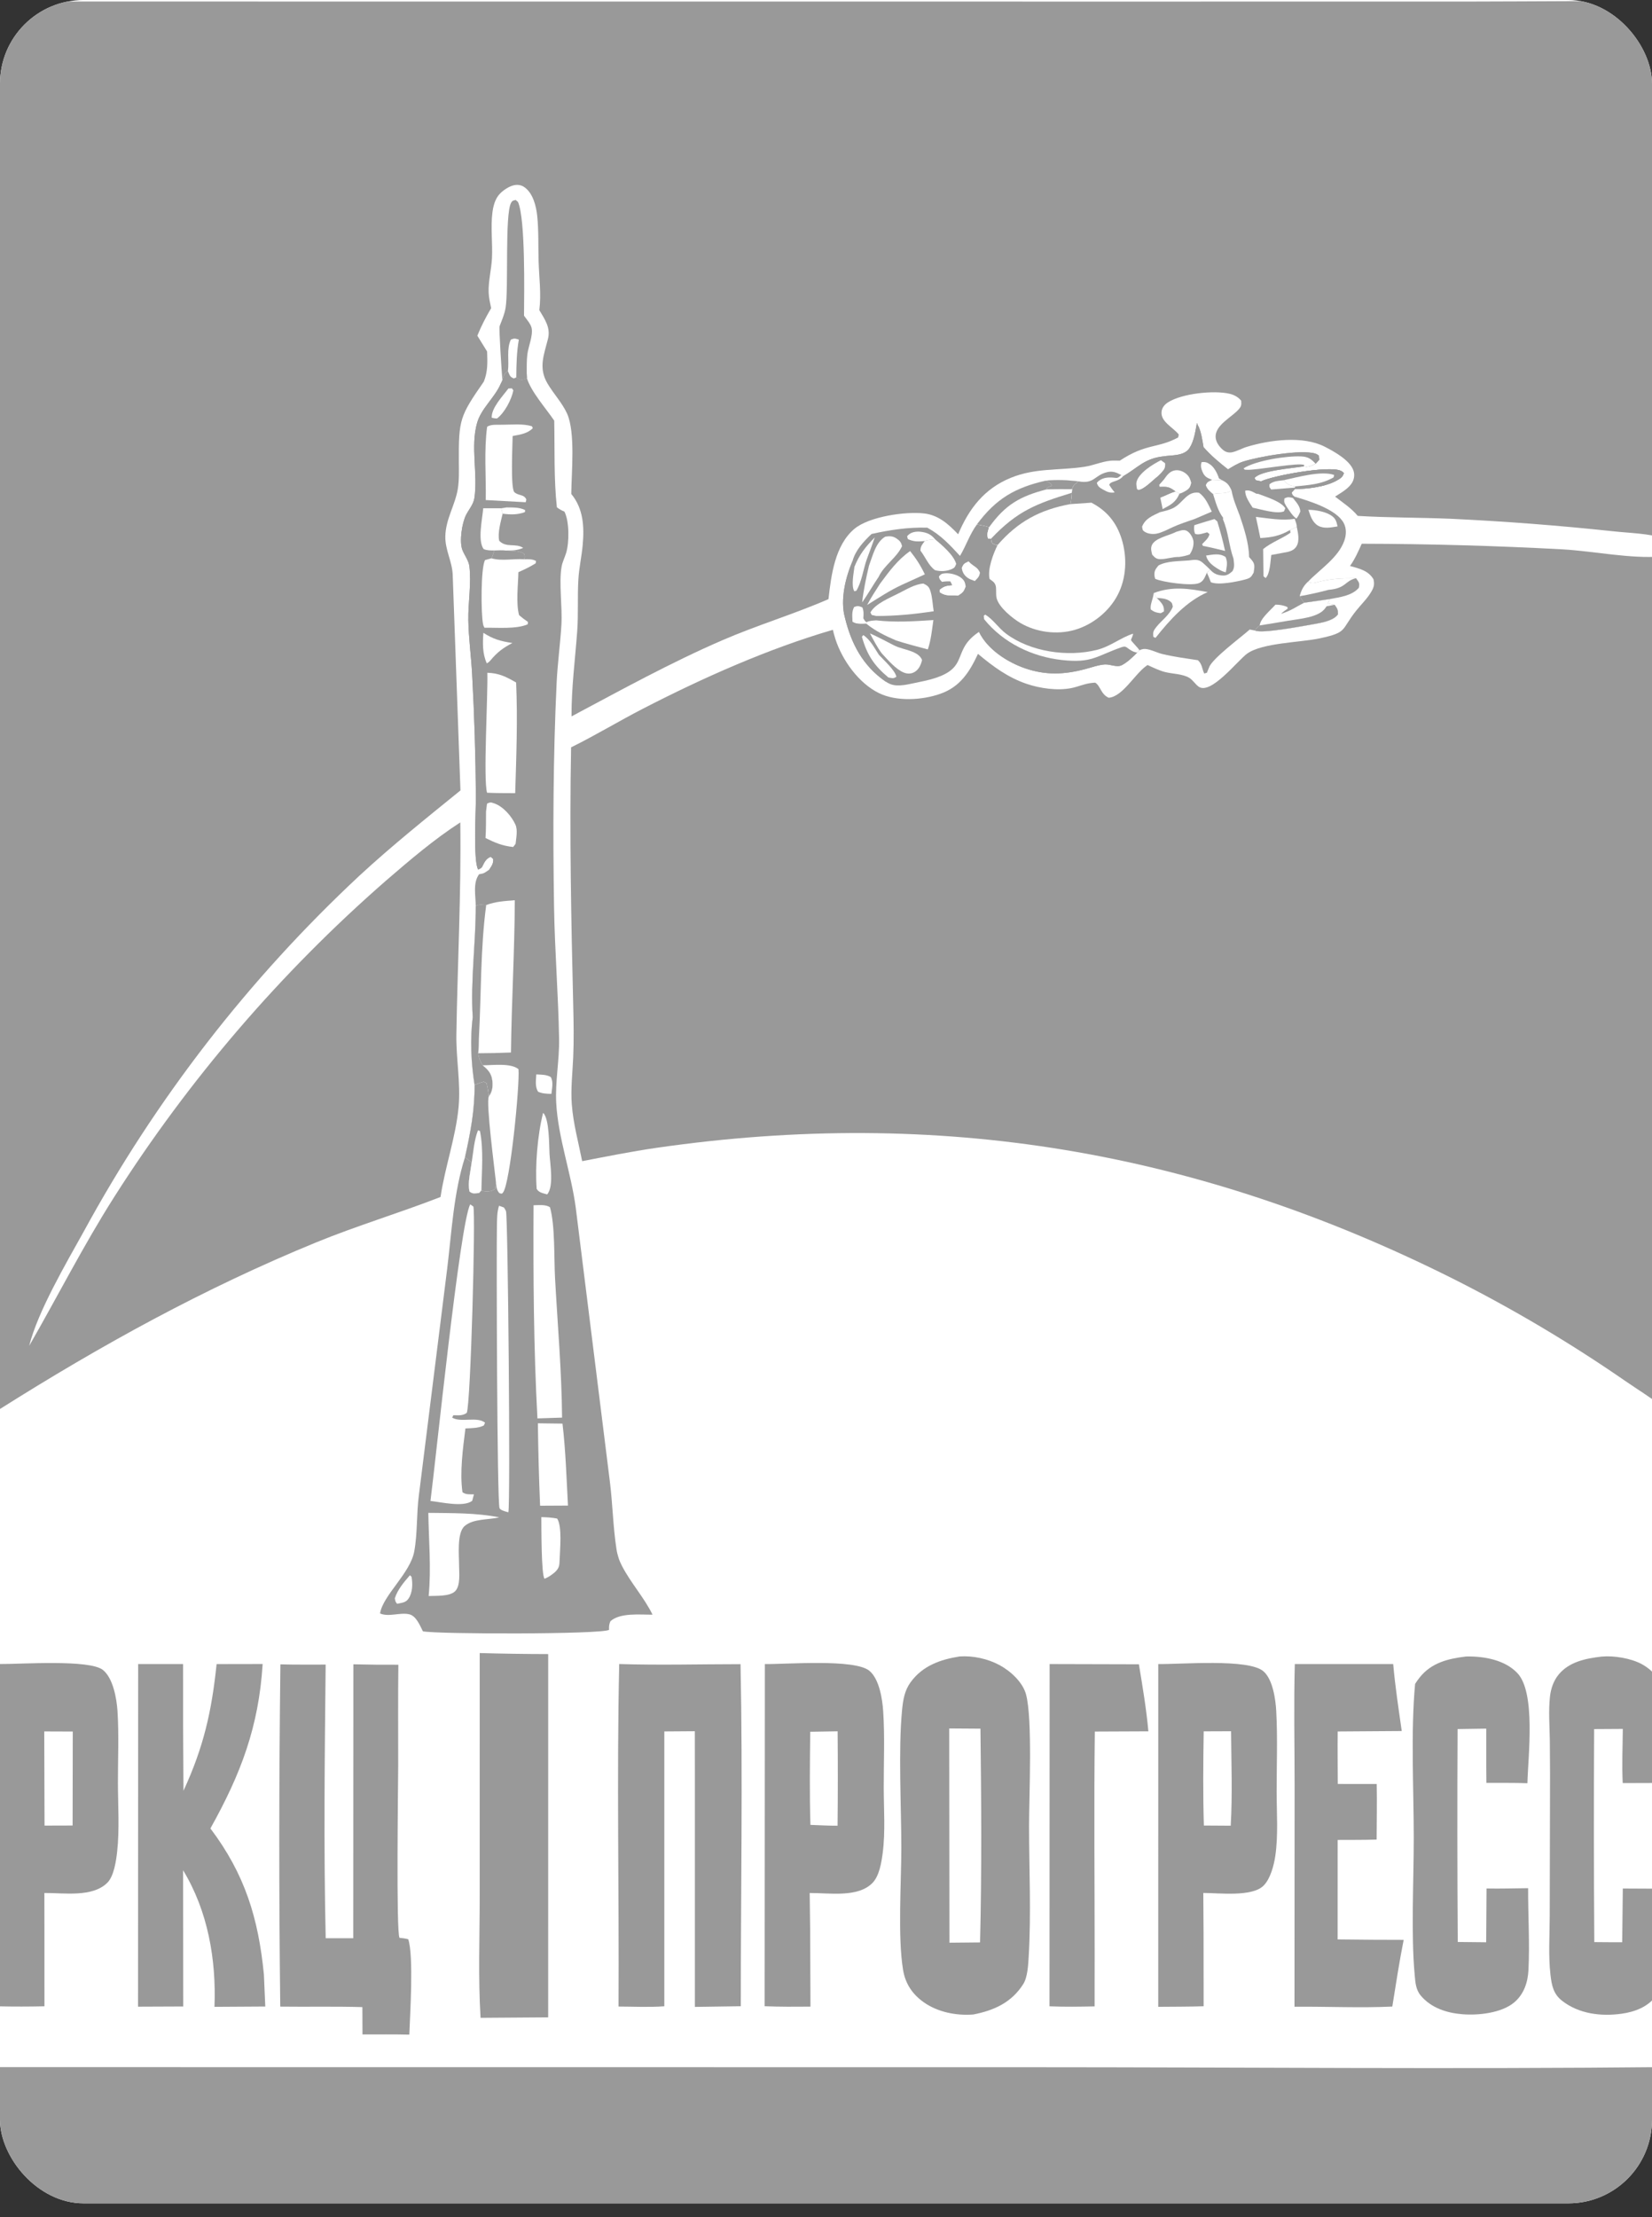 <svg width="79" height="106" viewBox="0 0 79 106" fill="none" xmlns="http://www.w3.org/2000/svg">
<rect x="0" y="0" width="79" height="106" fill="#333333" stroke="none"/>
<g clip-path="url(#clip0_28012_7559)">
<path d="M-2.576 -2.381L52.181 -2.384L71.346 -2.386C74.928 -2.386 78.514 -2.426 82.095 -2.368C82.191 -2.183 82.209 -2.026 82.212 -1.819C82.255 1.774 82.211 5.372 82.209 8.966L82.191 31.674L82.206 56.244C82.206 60.29 82.256 64.342 82.199 68.388C82.145 69.997 82.183 71.615 82.18 73.225L82.195 82.773C82.201 83.816 82.366 87.496 82.142 88.286C82.358 88.942 82.217 93.448 82.217 94.467C82.217 98.687 82.29 102.921 82.21 107.139C82.207 107.3 82.207 107.489 82.127 107.633C82.115 107.656 82.099 107.678 82.085 107.701L27.608 107.707L7.606 107.708C4.214 107.708 0.813 107.761 -2.579 107.705L-2.577 94.659C-2.576 92.537 -2.442 90.312 -2.602 88.198C-2.509 87.515 -2.561 86.757 -2.559 86.065L-2.555 81.987C-2.552 77.894 -2.482 73.788 -2.584 69.697C-2.496 63.025 -2.575 56.338 -2.576 49.664L-2.576 -2.381Z" fill="white"/>
<path d="M-0.084 0.072L53.453 0.075L70.228 0.074C73.358 0.073 76.499 0.02 79.628 0.094C79.662 0.153 79.676 0.168 79.697 0.228C79.873 0.714 79.748 4.186 79.748 4.912L79.749 17.64C79.748 20.222 79.863 22.86 79.736 25.434C79.729 25.567 79.704 25.64 79.645 25.757C78.916 25.5 77.903 25.484 77.126 25.397C74.544 25.121 71.956 24.922 69.362 24.8C67.884 24.739 66.404 24.752 64.928 24.663C64.635 24.304 64.21 24.025 63.845 23.741C64.127 23.557 64.503 23.356 64.67 23.054C64.768 22.875 64.787 22.669 64.716 22.476C64.539 21.995 63.789 21.579 63.354 21.357C62.304 20.82 60.727 21.03 59.631 21.36C59.397 21.431 59.161 21.57 58.926 21.62C58.75 21.658 58.591 21.607 58.459 21.487C58.287 21.332 58.132 21.111 58.131 20.871C58.128 20.319 58.89 19.947 59.216 19.591C59.359 19.436 59.372 19.362 59.354 19.157C59.213 18.98 59.011 18.873 58.792 18.823C58.045 18.65 56.526 18.809 55.859 19.232C55.701 19.332 55.573 19.478 55.548 19.67C55.484 20.161 56.108 20.434 56.37 20.773L56.341 20.913C55.35 21.448 54.815 21.186 53.551 22.022C53.474 22.019 53.397 22.02 53.32 22.018C52.794 22.005 52.364 22.24 51.856 22.316C50.645 22.499 49.522 22.36 48.339 22.842C47.076 23.357 46.339 24.308 45.82 25.542C45.357 25.061 44.886 24.627 44.196 24.546C43.313 24.442 41.569 24.691 40.864 25.278C39.928 26.056 39.746 27.504 39.619 28.642C37.963 29.363 36.218 29.883 34.556 30.602C32.069 31.678 29.719 32.976 27.331 34.248C27.325 32.872 27.501 31.552 27.602 30.185C27.663 29.358 27.609 28.527 27.658 27.7C27.69 27.152 27.814 26.612 27.864 26.064C27.944 25.178 27.9 24.32 27.319 23.614C27.328 22.595 27.523 20.665 27.116 19.768C26.883 19.255 26.461 18.813 26.176 18.324C25.741 17.58 26.014 16.961 26.204 16.202C26.34 15.661 26.052 15.27 25.791 14.826C25.888 14.047 25.781 13.283 25.757 12.503C25.735 11.784 25.764 11.049 25.691 10.333C25.642 9.857 25.494 9.25 25.089 8.956C24.929 8.839 24.739 8.814 24.55 8.862C24.273 8.933 23.918 9.188 23.772 9.435C23.646 9.646 23.581 9.897 23.55 10.139C23.456 10.861 23.563 11.62 23.526 12.347C23.499 12.887 23.346 13.458 23.368 13.994C23.378 14.239 23.438 14.493 23.487 14.733C23.234 15.163 23.014 15.584 22.827 16.048L23.294 16.804C23.312 17.318 23.332 17.758 23.137 18.243C21.985 19.902 21.932 20.059 21.942 22.075C21.945 22.498 21.961 22.947 21.894 23.365C21.768 24.15 21.314 24.806 21.296 25.637C21.282 26.295 21.628 26.846 21.649 27.486L22.019 37.788C20.381 39.116 18.744 40.427 17.193 41.859C16.534 42.474 15.887 43.101 15.253 43.742C14.618 44.383 13.998 45.036 13.39 45.702C12.782 46.368 12.187 47.046 11.607 47.736C11.026 48.426 10.459 49.128 9.907 49.841C9.354 50.555 8.816 51.279 8.293 52.014C7.769 52.749 7.261 53.495 6.767 54.251C6.274 55.006 5.795 55.772 5.333 56.547C4.87 57.322 4.423 58.107 3.991 58.9C3.156 60.403 1.802 62.71 1.396 64.34C2.761 61.968 3.99 59.536 5.462 57.222C6.357 55.815 7.302 54.442 8.295 53.104C9.288 51.765 10.328 50.464 11.413 49.2C12.499 47.936 13.629 46.713 14.801 45.531C15.974 44.348 17.187 43.21 18.441 42.115C19.578 41.134 20.75 40.131 22.012 39.316C22.058 42.7 21.879 46.067 21.824 49.449C21.805 50.604 22.037 51.78 21.93 52.928C21.794 54.371 21.28 55.786 21.067 57.223C19.103 57.988 17.082 58.591 15.126 59.391C9.771 61.584 4.829 64.308 -0.059 67.395L-0.086 25.681C-0.088 17.151 -0.207 8.601 -0.084 0.072Z" fill="#999999"/>
<path d="M79.544 26.019L79.66 26.037C79.792 27.507 79.752 28.985 79.749 30.46L79.758 35.78L79.757 54.099L79.763 63.174C79.765 64.333 79.928 66.366 79.685 67.408C79.637 67.359 79.592 67.313 79.538 67.272C78.963 66.827 78.321 66.431 77.72 66.018C75.079 64.193 72.326 62.56 69.46 61.119C57.245 55.009 44.909 52.922 31.386 54.875C30.198 55.047 29.019 55.285 27.84 55.511C27.66 54.605 27.413 53.72 27.344 52.796C27.288 52.055 27.379 51.286 27.411 50.544C27.445 49.737 27.433 48.931 27.413 48.123C27.314 43.981 27.231 39.873 27.31 35.728C28.473 35.155 29.594 34.473 30.75 33.878C33.626 32.398 36.724 31.016 39.827 30.109C39.864 30.261 39.906 30.412 39.953 30.561C40.282 31.569 41.063 32.658 42.026 33.132C42.873 33.55 44.098 33.474 44.968 33.168C45.913 32.835 46.359 32.133 46.768 31.259C47.481 31.858 48.199 32.387 49.09 32.691C49.733 32.91 50.555 33.028 51.228 32.896C51.542 32.835 51.853 32.691 52.169 32.654C52.187 32.652 52.363 32.63 52.377 32.638C52.629 32.791 52.643 33.193 53.019 33.356C53.67 33.31 54.247 32.259 54.787 31.857L54.876 31.792C55.144 31.913 55.427 32.054 55.711 32.127C56.069 32.218 56.54 32.213 56.861 32.399C57.036 32.5 57.15 32.698 57.311 32.82C57.886 33.255 59.18 31.582 59.636 31.25C60.355 30.726 62.189 30.717 63.122 30.515C64.456 30.227 64.111 30.13 64.846 29.203C65.083 28.904 65.367 28.637 65.565 28.308C65.7 28.084 65.74 27.945 65.68 27.69C65.424 27.268 65.001 27.184 64.559 27.057C64.795 26.723 64.953 26.366 65.12 25.994C68.32 26.001 71.517 26.09 74.713 26.262C76.218 26.347 77.962 26.721 79.44 26.604C79.575 26.466 79.458 26.232 79.544 26.019Z" fill="#999999"/>
<path d="M-0.034 98.822L49.27 98.826C59.415 98.827 69.571 98.925 79.715 98.819C79.762 98.906 79.804 98.982 79.822 99.081C79.948 99.748 79.898 104.218 79.824 105.035C79.812 105.164 79.77 105.241 79.703 105.349C79.18 105.518 75.707 105.396 74.965 105.396L61.668 105.388L20.408 105.384L-0.036 105.376C-0.076 103.195 -0.058 101.003 -0.034 98.822Z" fill="#999999"/>
<path d="M24.29 17.741C24.38 17.931 24.374 18.013 24.575 18.09L24.689 18.038C24.852 18.147 24.91 18.176 25.106 18.118C25.137 18.109 25.168 18.095 25.198 18.084C25.41 18.747 26.105 19.518 26.504 20.11C26.532 21.47 26.482 22.901 26.63 24.251C26.749 24.346 26.855 24.399 26.992 24.461C27.228 24.917 27.226 25.929 27.075 26.429C27.008 26.648 26.894 26.87 26.855 27.095C26.721 27.872 26.898 29.015 26.847 29.871C26.792 30.793 26.663 31.71 26.619 32.633C26.451 36.18 26.438 39.788 26.495 43.34C26.529 45.448 26.699 47.554 26.736 49.661C26.754 50.682 26.544 51.717 26.599 52.728C26.689 54.398 27.313 56.071 27.534 57.743L29.162 70.811C29.298 71.886 29.314 72.986 29.48 74.054C29.501 74.197 29.535 74.338 29.58 74.476C29.625 74.614 29.682 74.746 29.75 74.874C30.173 75.686 30.801 76.369 31.205 77.191C30.608 77.196 29.657 77.087 29.19 77.505C29.124 77.662 29.12 77.751 29.126 77.917C28.768 78.137 20.901 78.129 20.223 77.987C20.085 77.715 19.906 77.257 19.578 77.175C19.143 77.067 18.585 77.319 18.174 77.132C18.311 76.265 19.62 75.214 19.811 74.163C19.97 73.285 19.913 72.364 20.032 71.477L21.388 60.624C21.603 58.859 21.693 57.025 22.236 55.321C22.499 54.142 22.703 53.076 22.694 51.864C22.529 50.836 22.476 49.662 22.606 48.628C22.496 46.881 22.754 45.072 22.75 43.315C22.749 42.829 22.604 42.207 22.911 41.794C23.011 41.777 23.099 41.768 23.188 41.714C23.258 41.672 23.326 41.622 23.394 41.577C23.517 41.377 23.592 41.309 23.587 41.069L23.468 40.96C23.244 41.043 23.163 41.222 23.062 41.429C23.023 41.509 22.944 41.529 22.869 41.573C22.623 41.212 22.759 38.686 22.757 38.118C22.744 36.155 22.685 34.193 22.577 32.232C22.53 31.374 22.412 30.517 22.395 29.657C22.38 28.824 22.549 27.885 22.445 27.068C22.409 26.791 22.213 26.549 22.113 26.293C21.956 25.892 22.091 25.003 22.287 24.619C22.417 24.362 22.64 24.109 22.684 23.818C22.86 22.663 22.488 21.344 22.817 20.21C23.015 19.524 23.64 19.029 23.933 18.373C23.945 18.347 23.956 18.319 23.968 18.293L24.024 18.165C24.094 17.93 24.084 17.89 24.29 17.741Z" fill="#999999"/>
<path d="M23.968 18.293C24.081 18.384 24.21 18.471 24.313 18.573L24.48 18.567L24.55 18.663C24.459 19.108 24.135 19.729 23.768 20.006C23.863 20.104 23.95 20.193 24.027 20.305C24.476 20.304 25.012 20.245 25.441 20.379L25.477 20.472C25.221 20.732 24.861 20.781 24.515 20.844C24.512 21.227 24.406 23.357 24.599 23.531C24.8 23.712 25.055 23.617 25.171 23.88L25.141 24.01L25.073 24.191C24.801 24.296 24.512 24.265 24.224 24.259L23.975 24.299L23.109 24.298C23.067 24.815 22.83 25.838 23.127 26.249C23.299 26.322 23.458 26.314 23.641 26.315C23.598 26.434 23.561 26.582 23.499 26.691L23.194 26.777C22.988 27.166 22.999 29.335 23.1 29.832C23.118 29.922 23.131 29.938 23.167 30.009L23.116 30.253C23.078 30.746 23.07 31.255 23.279 31.713C23.226 31.921 23.247 31.965 23.305 32.164C23.338 33.203 23.104 37.276 23.293 37.899C23.346 38.19 23.231 38.495 23.242 38.799C23.237 39.218 23.248 39.645 23.217 40.063C23.677 40.29 24.026 40.438 24.54 40.493L24.64 40.571C24.586 40.791 24.399 41.28 24.2 41.389C24.032 41.48 23.813 41.473 23.631 41.55C23.53 41.592 23.499 41.597 23.395 41.578C23.518 41.378 23.592 41.309 23.588 41.069L23.468 40.961C23.245 41.043 23.164 41.222 23.062 41.429C23.023 41.509 22.945 41.53 22.869 41.573C22.623 41.213 22.759 38.686 22.758 38.118C22.745 36.155 22.685 34.193 22.578 32.233C22.531 31.374 22.412 30.517 22.396 29.658C22.38 28.824 22.549 27.886 22.445 27.068C22.41 26.792 22.213 26.55 22.113 26.294C21.957 25.893 22.092 25.003 22.287 24.619C22.418 24.362 22.64 24.11 22.685 23.818C22.86 22.663 22.489 21.344 22.817 20.21C23.016 19.524 23.64 19.029 23.933 18.374C23.945 18.347 23.956 18.32 23.968 18.293Z" fill="#999999"/>
<path d="M24.027 20.305C24.475 20.304 25.012 20.245 25.44 20.378L25.477 20.472C25.22 20.732 24.861 20.78 24.515 20.844C24.511 21.227 24.405 23.357 24.599 23.53C24.8 23.712 25.055 23.616 25.17 23.88L25.14 24.01L23.229 23.906C23.249 22.766 23.142 21.529 23.295 20.404C23.477 20.271 23.8 20.314 24.027 20.305Z" fill="white"/>
<path d="M24.312 18.573L24.48 18.566L24.549 18.662C24.459 19.108 24.134 19.729 23.768 20.006C23.678 20.005 23.604 19.99 23.515 19.971C23.49 19.506 24.04 18.938 24.312 18.573Z" fill="white"/>
<path d="M23.251 43.268C23.695 43.096 24.149 43.075 24.618 43.038C24.61 45.466 24.463 47.889 24.435 50.316C23.913 50.339 23.39 50.351 22.868 50.352C22.901 50.586 22.954 50.731 23.083 50.929C23.356 51.148 23.513 51.332 23.548 51.692C23.574 51.95 23.539 52.211 23.377 52.416C23.351 52.2 23.315 51.993 23.265 51.782L23.128 51.716C22.978 51.758 22.839 51.806 22.694 51.864C22.529 50.836 22.476 49.662 22.606 48.628C22.495 46.881 22.754 45.072 22.75 43.315C22.89 43.215 23.088 43.259 23.251 43.268Z" fill="white"/>
<path d="M22.75 43.315C22.89 43.216 23.088 43.259 23.251 43.268C22.969 45.362 23.017 47.536 22.9 49.647C22.895 49.882 22.9 50.12 22.868 50.352C22.901 50.586 22.954 50.732 23.083 50.929C23.356 51.148 23.513 51.332 23.548 51.693C23.574 51.95 23.539 52.212 23.377 52.416C23.351 52.201 23.315 51.994 23.265 51.782L23.128 51.716C22.978 51.758 22.839 51.807 22.694 51.864C22.529 50.836 22.476 49.662 22.606 48.628C22.495 46.881 22.754 45.073 22.75 43.315Z" fill="#999999"/>
<path d="M23.084 50.929C23.549 50.926 24.435 50.809 24.795 51.114C24.86 51.873 24.397 56.613 24.05 57.017C24.034 57.036 24.014 57.05 23.996 57.065C23.887 57.042 23.889 57.066 23.823 56.963C23.737 56.83 23.732 56.671 23.717 56.518L23.677 56.841C23.496 56.965 23.282 56.989 23.061 56.928C23.047 56.924 23.036 56.913 23.023 56.905L22.907 57.034C22.709 57.044 22.609 57.091 22.453 56.96C22.355 56.548 22.503 55.997 22.557 55.575L22.236 55.321C22.499 54.142 22.703 53.076 22.695 51.864C22.84 51.807 22.979 51.758 23.129 51.716L23.266 51.782C23.316 51.993 23.351 52.2 23.378 52.416C23.54 52.212 23.575 51.95 23.549 51.692C23.514 51.332 23.357 51.148 23.084 50.929Z" fill="white"/>
<path d="M22.695 51.864C22.84 51.806 22.979 51.758 23.129 51.716L23.266 51.782C23.316 51.993 23.351 52.2 23.378 52.416C23.225 52.669 23.664 55.99 23.717 56.517L23.677 56.841C23.496 56.965 23.282 56.989 23.061 56.928C23.047 56.924 23.036 56.913 23.023 56.905L22.907 57.034C22.709 57.044 22.609 57.091 22.453 56.96C22.355 56.548 22.503 55.997 22.557 55.575L22.236 55.321C22.499 54.142 22.703 53.076 22.695 51.864Z" fill="#999999"/>
<path d="M22.556 55.575C22.634 55.074 22.673 54.512 22.856 54.038L22.951 54.067C23.133 54.96 23.035 55.997 23.022 56.905L22.906 57.034C22.708 57.044 22.608 57.092 22.452 56.96C22.354 56.548 22.502 55.997 22.556 55.575Z" fill="white"/>
<path d="M23.305 32.163C23.86 32.177 24.21 32.357 24.681 32.628C24.759 34.385 24.691 36.161 24.637 37.918C24.189 37.915 23.739 37.918 23.292 37.898C23.103 37.275 23.338 33.202 23.305 32.163Z" fill="white"/>
<path d="M23.641 26.314C23.81 26.31 24.012 26.286 24.175 26.319C24.457 26.339 24.836 26.313 25.072 26.479C25.092 26.604 25.122 26.624 25.053 26.736C25.264 26.735 25.445 26.717 25.634 26.819L25.615 26.93C25.348 27.098 25.077 27.226 24.79 27.354C24.779 27.971 24.667 28.818 24.822 29.408C24.959 29.526 25.099 29.631 25.248 29.733L25.233 29.848C24.681 30.085 23.775 29.999 23.167 30.009C23.131 29.937 23.118 29.921 23.099 29.831C22.999 29.335 22.988 27.165 23.193 26.776L23.499 26.69C23.561 26.582 23.597 26.433 23.641 26.314Z" fill="white"/>
<path d="M23.641 26.314C23.81 26.31 24.012 26.286 24.176 26.319C24.457 26.339 24.836 26.313 25.073 26.479C25.092 26.604 25.122 26.624 25.054 26.736C24.545 26.702 23.992 26.832 23.499 26.69C23.561 26.582 23.598 26.433 23.641 26.314Z" fill="#999999"/>
<path d="M23.242 38.799L23.29 38.42C23.445 38.343 23.47 38.35 23.637 38.408C24.064 38.556 24.465 39.017 24.648 39.422C24.766 39.683 24.684 40.064 24.655 40.343L24.54 40.492C24.025 40.438 23.676 40.29 23.217 40.062C23.248 39.645 23.237 39.218 23.242 38.799Z" fill="white"/>
<path d="M23.108 24.298L23.975 24.298L24.038 24.556C23.951 24.925 23.784 25.489 23.874 25.854C24.215 26.206 24.664 25.95 25.018 26.193C24.735 26.32 24.479 26.316 24.175 26.319C24.012 26.286 23.81 26.31 23.641 26.314C23.458 26.314 23.299 26.322 23.127 26.249C22.83 25.838 23.067 24.814 23.108 24.298Z" fill="white"/>
<path d="M23.116 30.253C23.58 30.556 23.962 30.659 24.504 30.74C24.044 30.98 23.78 31.181 23.445 31.581C23.396 31.639 23.345 31.675 23.28 31.714C23.07 31.255 23.078 30.746 23.116 30.253Z" fill="white"/>
<path d="M24.224 24.259C24.528 24.263 24.83 24.246 25.11 24.382L25.104 24.48C24.752 24.615 24.406 24.606 24.038 24.557L23.975 24.299L24.224 24.259Z" fill="white"/>
<path d="M22.488 57.576L22.636 57.679C22.751 58.042 22.509 67.141 22.32 67.546C22.099 67.693 21.934 67.656 21.679 67.657L21.622 67.772C22.052 68.025 22.802 67.703 23.197 68.013L23.136 68.148C22.86 68.281 22.558 68.272 22.257 68.288C22.139 69.231 21.978 70.396 22.116 71.338C22.285 71.463 22.459 71.433 22.664 71.44L22.58 71.75C22.165 72.066 21.111 71.813 20.585 71.755C20.827 69.931 21.996 58.441 22.488 57.576Z" fill="white"/>
<path d="M25.515 57.618C25.769 57.619 26.078 57.57 26.299 57.712C26.549 58.575 26.49 60.16 26.543 61.113C26.665 63.325 26.86 65.558 26.879 67.771L25.701 67.809C25.518 64.433 25.498 61 25.515 57.618Z" fill="white"/>
<path d="M23.864 57.642L24.099 57.726C24.131 57.786 24.176 57.841 24.198 57.906C24.291 58.183 24.416 71.9 24.31 72.297C24.285 72.29 24.26 72.284 24.235 72.277C24.139 72.249 23.926 72.194 23.888 72.099C23.768 71.8 23.738 59.852 23.763 58.595C23.77 58.271 23.765 57.953 23.864 57.642Z" fill="white"/>
<path d="M20.483 72.324C21.601 72.339 22.775 72.318 23.875 72.539C23.365 72.663 22.627 72.596 22.218 72.955C21.839 73.287 21.956 74.363 21.953 74.834C21.954 75.183 22.029 75.787 21.774 76.06C21.521 76.331 20.853 76.283 20.498 76.3C20.628 74.982 20.502 73.645 20.483 72.324Z" fill="white"/>
<path d="M25.722 68.043L26.899 68.058C27.052 69.348 27.09 70.678 27.161 71.976L25.828 71.983C25.773 70.67 25.738 69.357 25.722 68.043Z" fill="white"/>
<path d="M25.887 72.528C26.146 72.533 26.389 72.548 26.644 72.597C26.891 72.982 26.776 74.087 26.762 74.555C26.753 74.841 26.747 74.96 26.533 75.163C26.37 75.297 26.238 75.395 26.041 75.474C25.881 75.305 25.891 72.975 25.887 72.528Z" fill="white"/>
<path d="M25.972 53.201C26.276 53.481 26.255 54.745 26.279 55.168C26.307 55.658 26.495 56.727 26.165 57.1C25.964 57.039 25.776 57.021 25.664 56.837C25.582 55.739 25.703 54.262 25.972 53.201Z" fill="white"/>
<path d="M19.603 75.306L19.68 75.381C19.741 75.717 19.733 76.121 19.541 76.416C19.407 76.623 19.212 76.621 18.991 76.672C18.899 76.57 18.908 76.54 18.88 76.41C19.018 75.981 19.315 75.642 19.603 75.306Z" fill="white"/>
<path d="M25.645 51.363C25.886 51.377 26.12 51.366 26.336 51.488C26.474 51.718 26.394 52.037 26.369 52.295C26.14 52.286 25.946 52.285 25.734 52.193C25.575 51.953 25.633 51.641 25.645 51.363Z" fill="white"/>
<path d="M55.632 21.817C56.039 21.75 56.63 21.809 56.882 21.421C57.104 21.078 57.162 20.619 57.237 20.224L57.293 20.302L57.223 20.233C57.241 20.262 57.26 20.29 57.277 20.32C57.44 20.595 57.499 21.059 57.555 21.378C57.914 21.785 58.3 22.106 58.724 22.439C58.955 22.3 59.197 22.147 59.455 22.064C60.176 21.834 62.206 21.474 62.894 21.683C62.963 21.703 63.012 21.739 63.07 21.78L63.09 21.978L62.915 22.171C62.7 22.261 62.573 22.358 62.34 22.297C61.823 22.384 60.286 22.491 59.993 22.852L60.055 22.957L60.306 23.011C60.901 22.731 63.556 22.25 64.112 22.506C64.201 22.546 64.205 22.559 64.264 22.619C64.204 22.807 64.121 22.857 63.949 22.957C63.42 23.267 62.536 23.38 61.925 23.377L61.767 23.545C61.805 23.667 61.783 23.661 61.896 23.74C62.582 23.942 63.908 24.341 64.258 25.004C64.395 25.264 64.383 25.573 64.288 25.845C63.999 26.666 63.124 27.209 62.547 27.813C62.334 28.013 62.228 28.22 62.156 28.504C62.222 28.604 62.287 28.731 62.372 28.815L63.598 28.639L63.497 28.839C63.609 28.883 63.703 28.9 63.823 28.913C63.954 29.105 63.985 29.127 63.984 29.37C63.771 29.675 63.204 29.771 62.857 29.832C62.38 29.916 60.318 30.312 60.013 30.143L59.762 30.096C59.33 30.48 57.968 31.486 57.821 31.903C57.803 31.953 57.781 32 57.761 32.048L57.715 32.162L57.586 32.199C57.474 31.955 57.489 31.749 57.286 31.563C56.72 31.477 56.147 31.401 55.59 31.268C55.333 31.207 55.029 31.045 54.776 31.024C54.666 31.015 54.587 31.047 54.486 31.086L54.38 31.198C54.176 31.408 53.911 31.661 53.65 31.797C53.411 31.923 53.096 31.748 52.834 31.765C52.524 31.786 52.176 31.914 51.873 31.993C50.879 32.252 50.006 32.286 49.024 31.95C48.173 31.658 47.22 31.045 46.817 30.208C46.797 30.221 46.776 30.235 46.756 30.249C45.374 31.213 46.57 32.089 43.988 32.599C43.62 32.671 43.127 32.816 42.757 32.754C42.603 32.728 42.48 32.668 42.351 32.583C41.264 31.833 40.708 30.78 40.404 29.52C40.169 28.681 40.435 27.602 40.768 26.823C40.906 26.306 41.302 25.882 41.678 25.528C42.553 25.332 43.447 25.199 44.344 25.226C44.989 25.579 45.415 26.041 45.908 26.576C46.202 26.083 46.373 25.537 46.717 25.072C47.625 23.846 48.541 23.313 50.013 22.979C50.547 22.924 51.045 22.954 51.577 23.012C52.34 23.149 52.325 22.72 52.949 22.57C53.206 22.508 53.397 22.589 53.62 22.711L53.701 22.773C54.431 22.349 54.723 21.921 55.632 21.817Z" fill="#999999"/>
<path d="M50.012 22.979C50.547 22.924 51.044 22.954 51.577 23.012C51.415 23.143 51.315 23.178 51.268 23.386L51.254 23.559C51.244 23.746 51.229 23.918 51.187 24.1L52.191 24.031C52.92 24.41 53.389 24.968 53.637 25.763C53.908 26.633 53.872 27.637 53.445 28.449C53.029 29.242 52.241 29.87 51.387 30.114C50.542 30.356 49.559 30.229 48.801 29.786C48.422 29.564 47.763 29.034 47.657 28.589C47.639 28.515 47.639 28.439 47.636 28.363C47.629 28.174 47.662 27.996 47.532 27.846C47.478 27.784 47.391 27.73 47.324 27.681C47.214 27.218 47.497 26.471 47.706 26.055C47.587 26.055 47.533 26.022 47.433 25.96L47.394 25.752L47.249 25.743C47.181 25.524 47.24 25.422 47.3 25.204C47.114 25.14 46.91 25.107 46.717 25.072C47.625 23.846 48.541 23.313 50.012 22.979Z" fill="white"/>
<path d="M50.012 22.979C50.547 22.924 51.044 22.954 51.577 23.012C51.415 23.143 51.315 23.178 51.268 23.386L51.254 23.559C51.244 23.746 51.229 23.918 51.187 24.1C49.733 24.369 48.682 24.932 47.706 26.055C47.587 26.055 47.533 26.022 47.433 25.96L47.394 25.752L47.249 25.743C47.181 25.524 47.24 25.422 47.3 25.204C47.114 25.14 46.91 25.107 46.717 25.072C47.625 23.846 48.541 23.313 50.012 22.979Z" fill="white"/>
<path d="M47.395 25.751C48.645 24.43 49.55 24.081 51.255 23.559C51.245 23.745 51.23 23.917 51.188 24.099C49.733 24.368 48.682 24.931 47.707 26.054C47.587 26.054 47.534 26.021 47.434 25.959L47.395 25.751Z" fill="#999999"/>
<path d="M46.717 25.071C47.625 23.845 48.541 23.312 50.012 22.979C50.14 23.054 50.243 23.081 50.306 23.221C50.283 23.228 50.261 23.235 50.238 23.242C50.131 23.28 50.17 23.265 50.064 23.34L50.05 23.395C48.77 23.727 48.078 24.127 47.3 25.204C47.114 25.14 46.91 25.107 46.717 25.071Z" fill="#999999"/>
<path d="M50.013 22.979C50.547 22.924 51.045 22.954 51.577 23.012C51.415 23.143 51.316 23.178 51.268 23.386C50.862 23.381 50.456 23.384 50.05 23.396L50.064 23.341C50.17 23.265 50.131 23.281 50.239 23.243C50.261 23.235 50.284 23.229 50.306 23.221C50.244 23.082 50.141 23.055 50.013 22.979Z" fill="#999999"/>
<path d="M55.632 21.817C56.039 21.75 56.631 21.809 56.882 21.421C57.105 21.078 57.163 20.619 57.237 20.224L57.293 20.302L57.224 20.233C57.242 20.262 57.26 20.29 57.278 20.32C57.441 20.595 57.499 21.059 57.555 21.378C57.915 21.785 58.3 22.106 58.725 22.439C58.956 22.3 59.198 22.147 59.455 22.064C60.176 21.834 62.206 21.474 62.894 21.683C62.963 21.703 63.013 21.739 63.071 21.78L63.09 21.978L62.915 22.171C62.701 22.261 62.574 22.358 62.34 22.297C61.823 22.384 60.286 22.491 59.993 22.852L60.055 22.957L60.306 23.011C60.901 22.731 63.556 22.25 64.113 22.506C64.201 22.546 64.205 22.559 64.265 22.619C64.205 22.807 64.121 22.857 63.95 22.957C63.42 23.267 62.536 23.38 61.925 23.377L61.768 23.545C61.806 23.667 61.784 23.661 61.897 23.74L61.827 23.806C61.64 23.767 61.608 23.747 61.425 23.824C61.391 24.03 61.427 24.048 61.527 24.223C61.667 24.424 61.795 24.646 61.994 24.794L61.911 24.803C61.952 24.926 62.014 25.059 62.013 25.189L61.691 25.34L61.714 25.466C61.295 25.76 60.798 25.926 60.405 26.251L60.42 27.548C60.333 27.452 60.245 27.369 60.145 27.286L59.951 27.377C59.831 27.59 59.794 27.638 59.542 27.705C59.147 27.809 58.271 27.991 57.905 27.835C57.848 27.679 57.785 27.529 57.715 27.378L57.872 27.234C57.756 27.122 57.641 27.006 57.517 26.902C57.292 26.712 57.114 26.764 56.846 26.794C56.679 26.765 56.538 26.696 56.386 26.626C56.564 26.601 56.719 26.57 56.889 26.509C57.012 26.337 57.09 26.108 57.072 25.893C57.058 25.718 56.926 25.491 56.781 25.396C56.606 25.281 56.433 25.38 56.244 25.427L56.074 25.205C55.838 25.312 55.571 25.459 55.317 25.511C55.132 25.549 54.891 25.526 54.732 25.416C54.618 25.337 54.642 25.307 54.615 25.178C54.775 24.779 55.106 24.664 55.467 24.487L55.6 24.338L55.486 23.789C55.738 23.696 55.952 23.566 56.215 23.497C55.893 23.257 55.827 23.27 55.444 23.277L55.432 23.174L55.687 22.885L55.308 22.819C55.389 22.744 55.475 22.669 55.547 22.586C55.694 22.418 55.727 22.367 55.717 22.146L55.517 22.001C55.571 22.003 55.643 21.977 55.696 21.965L55.632 21.817Z" fill="#999999"/>
<path d="M58.894 23.445C58.961 23.853 59.137 24.252 59.281 24.638C59.491 25.258 59.724 25.969 59.732 26.628C59.896 26.825 60.008 26.897 59.979 27.173C59.972 27.241 59.961 27.308 59.951 27.376C59.83 27.589 59.794 27.637 59.541 27.704C59.146 27.808 58.27 27.99 57.905 27.834C57.847 27.678 57.784 27.529 57.715 27.378L57.871 27.234C58.045 27.427 58.214 27.5 58.475 27.514C58.674 27.523 58.793 27.433 58.936 27.308C59.055 27.11 59.011 26.929 58.987 26.707C58.766 26.094 58.749 25.449 58.484 24.831L58.49 24.753C58.24 24.419 58.136 24.012 58.01 23.619C58.311 23.54 58.633 23.632 58.894 23.445Z" fill="white"/>
<path d="M60.305 23.011C60.9 22.731 63.555 22.25 64.112 22.505C64.2 22.546 64.204 22.558 64.264 22.618C64.204 22.806 64.12 22.856 63.949 22.956C63.419 23.266 62.535 23.38 61.924 23.376L61.767 23.545C61.804 23.666 61.783 23.66 61.896 23.739L61.826 23.806C61.639 23.767 61.607 23.747 61.424 23.823C61.39 24.03 61.426 24.047 61.526 24.223L61.461 24.297C61.263 23.965 60.518 23.746 60.174 23.611L60.081 23.602C59.995 23.473 59.935 23.328 59.869 23.187L59.914 23.098C60.033 23.098 60.153 23.111 60.258 23.048C60.275 23.038 60.289 23.023 60.305 23.011Z" fill="#999999"/>
<path d="M61.395 22.956C62.025 22.82 63.18 22.488 63.799 22.706L63.773 22.822C63.181 23.16 62.586 23.186 61.927 23.256C61.65 23.197 61.573 23.172 61.395 22.956Z" fill="white"/>
<path d="M60.788 23.401C60.708 23.285 60.697 23.307 60.706 23.155C60.898 22.99 61.153 22.989 61.395 22.956C61.573 23.172 61.65 23.196 61.927 23.256L61.929 23.31L60.788 23.401Z" fill="white"/>
<path d="M55.467 24.487C55.693 24.432 55.941 24.379 56.145 24.265C56.583 24.018 56.771 23.471 57.338 23.556C57.648 23.777 57.784 24.124 57.949 24.458L57.135 24.808C56.781 24.933 56.415 25.047 56.074 25.205C55.838 25.312 55.571 25.459 55.317 25.511C55.132 25.548 54.891 25.526 54.732 25.416C54.618 25.337 54.642 25.306 54.615 25.178C54.775 24.779 55.106 24.664 55.467 24.487Z" fill="white"/>
<path d="M60.057 24.712C60.656 24.776 61.313 24.905 61.911 24.802C61.952 24.925 62.014 25.058 62.013 25.188L61.691 25.339C61.201 25.619 60.828 25.69 60.27 25.722C60.202 25.384 60.131 25.048 60.057 24.712Z" fill="white"/>
<path d="M62.339 22.297L62.377 22.238C62.186 22.081 60.081 22.488 59.629 22.458C59.496 22.449 59.544 22.475 59.47 22.39C60.053 22.015 61.54 21.785 62.23 21.82C62.554 21.836 62.696 21.937 62.914 22.171C62.7 22.261 62.573 22.358 62.339 22.297Z" fill="white"/>
<path d="M55.687 22.885C55.819 22.697 55.956 22.52 56.198 22.485C56.389 22.457 56.594 22.537 56.737 22.664C56.877 22.788 56.919 22.908 56.966 23.084C56.918 23.277 56.885 23.352 56.712 23.459C56.63 23.51 56.496 23.579 56.403 23.6L56.215 23.497C55.893 23.257 55.827 23.27 55.445 23.277L55.432 23.173L55.687 22.885Z" fill="white"/>
<path d="M59.904 24.27C59.761 24.049 59.526 23.717 59.55 23.456C59.756 23.411 59.903 23.513 60.082 23.603L60.175 23.611C60.518 23.747 61.263 23.966 61.462 24.297L61.402 24.446C61.053 24.591 60.273 24.342 59.904 24.27Z" fill="white"/>
<path d="M58.448 22.962C58.694 23.081 58.775 23.19 58.893 23.446C58.633 23.633 58.311 23.541 58.01 23.62C57.855 23.486 57.73 23.393 57.663 23.194C57.737 23.019 57.8 23.022 57.966 22.942L58.448 22.962Z" fill="white"/>
<path d="M57.967 22.942C57.742 22.845 57.618 22.81 57.511 22.57C57.436 22.403 57.405 22.266 57.459 22.095C57.634 22.073 57.727 22.101 57.876 22.208C58.078 22.353 58.217 22.64 58.293 22.872L58.449 22.962L57.967 22.942Z" fill="white"/>
<path d="M56.215 23.496L56.403 23.599C56.23 24.014 55.979 24.138 55.6 24.337L55.486 23.788C55.737 23.695 55.952 23.565 56.215 23.496Z" fill="white"/>
<path d="M57.117 25.105C57.435 25.005 57.754 24.908 58.075 24.814L58.211 24.926C58.355 25.395 58.483 25.858 58.584 26.338C58.232 26.253 57.88 26.163 57.524 26.097L57.487 26.012C57.623 25.866 57.805 25.729 57.838 25.53L57.731 25.448C57.554 25.491 57.31 25.594 57.148 25.519C57.1 25.399 57.086 25.232 57.117 25.105Z" fill="white"/>
<path d="M57.675 26.559C58.004 26.513 58.317 26.433 58.607 26.627C58.722 26.879 58.662 27.096 58.619 27.359C58.47 27.328 58.358 27.267 58.229 27.187C57.983 27.034 57.744 26.855 57.675 26.559Z" fill="white"/>
<path d="M47.062 29.602C47.976 30.732 49.357 31.398 50.788 31.553C52.212 31.709 52.409 31.374 53.619 30.946C53.726 30.909 53.8 30.889 53.894 30.959C54.062 31.083 54.173 31.165 54.38 31.198C54.177 31.408 53.911 31.661 53.65 31.798C53.411 31.923 53.096 31.748 52.834 31.765C52.524 31.786 52.176 31.915 51.873 31.993C50.879 32.252 50.006 32.286 49.024 31.95C48.173 31.658 47.22 31.045 46.817 30.208C46.969 30.072 47.008 29.796 47.062 29.602Z" fill="#999999"/>
<path d="M40.862 27.093C41.099 26.505 41.392 26.143 41.834 25.69C41.715 26.039 41.58 26.384 41.453 26.73L41.554 27.049C41.416 27.632 41.297 28.202 41.228 28.799C41.507 28.401 41.744 27.979 42.016 27.579L42.087 27.899C41.874 28.235 41.651 28.567 41.468 28.92C42.01 28.586 42.548 28.226 43.127 27.959L42.983 28.36C42.557 28.581 41.862 28.851 41.625 29.277L41.684 29.398L41.905 29.448L41.899 29.657C41.736 29.67 41.581 29.671 41.432 29.746L41.432 29.819C41.207 29.822 40.963 29.857 40.768 29.727C40.711 29.634 40.656 29.57 40.583 29.491L40.404 29.52C40.169 28.681 40.435 27.602 40.768 26.823L40.862 27.093Z" fill="#999999"/>
<path d="M40.861 27.093C41.098 26.505 41.391 26.143 41.833 25.69C41.714 26.039 41.58 26.384 41.453 26.73C41.28 27.213 41.213 27.816 40.949 28.244L40.854 28.267C40.696 27.999 40.825 27.404 40.861 27.093Z" fill="white"/>
<path d="M40.768 29.728C40.76 29.479 40.721 29.238 40.848 29.016C41.04 28.949 41.055 28.972 41.238 29.036C41.313 29.219 41.297 29.369 41.285 29.561C41.333 29.642 41.356 29.689 41.432 29.746L41.432 29.819C41.207 29.822 40.963 29.857 40.768 29.728Z" fill="white"/>
<path d="M62.372 28.814L63.598 28.639L63.496 28.838C63.609 28.883 63.703 28.9 63.823 28.912C63.953 29.105 63.984 29.127 63.983 29.369C63.771 29.675 63.204 29.771 62.856 29.832C62.38 29.916 60.318 30.311 60.013 30.142C60.069 30.038 60.152 29.977 60.24 29.9C60.27 29.564 60.769 29.164 60.992 28.907C61.211 28.907 61.362 28.935 61.564 29.019L61.577 29.099C61.46 29.176 61.36 29.248 61.258 29.346C61.786 29.176 61.924 29.036 62.372 28.814Z" fill="white"/>
<path d="M63.823 28.912C63.953 29.105 63.984 29.127 63.983 29.369C63.771 29.674 63.204 29.77 62.856 29.832C62.38 29.915 60.318 30.311 60.013 30.142C60.069 30.038 60.152 29.977 60.24 29.899C60.689 29.828 61.137 29.755 61.585 29.678C62.131 29.583 63.062 29.529 63.382 29.065L63.439 28.983L63.823 28.912Z" fill="#999999"/>
<path d="M40.404 29.52L40.583 29.491C40.656 29.57 40.712 29.635 40.769 29.728C40.964 29.857 41.208 29.822 41.432 29.82C41.858 30.166 42.353 30.404 42.855 30.619L42.706 30.83C42.341 30.646 41.975 30.442 41.6 30.28C41.778 30.604 41.946 30.942 42.168 31.237L42.028 31.302C42.252 31.553 42.798 32.029 42.866 32.354C42.706 32.455 42.662 32.417 42.48 32.386L42.351 32.583C41.264 31.833 40.708 30.78 40.404 29.52Z" fill="#999999"/>
<path d="M42.48 32.386C41.798 31.814 41.462 31.311 41.217 30.442L41.282 30.361C41.619 30.583 41.809 30.969 42.028 31.302C42.252 31.553 42.798 32.03 42.866 32.354C42.706 32.456 42.661 32.417 42.48 32.386Z" fill="white"/>
<path d="M42.982 28.36C43.345 28.181 43.756 27.922 44.161 27.898C44.354 27.996 44.423 28.042 44.493 28.255C44.587 28.542 44.601 28.919 44.65 29.222C43.726 29.362 42.842 29.449 41.905 29.448L41.684 29.398L41.625 29.277C41.862 28.851 42.557 28.581 42.982 28.36Z" fill="white"/>
<path d="M41.898 29.657C42.816 29.762 43.718 29.702 44.635 29.643C44.568 30.111 44.524 30.597 44.369 31.046C43.862 30.91 43.353 30.78 42.854 30.619C42.352 30.404 41.857 30.166 41.432 29.82L41.432 29.746C41.58 29.671 41.736 29.67 41.898 29.657Z" fill="white"/>
<path d="M47.062 29.603L47.044 29.435L47.117 29.383C47.492 29.611 47.75 30.024 48.11 30.293C49.28 31.167 51.052 31.418 52.449 31.07C53.099 30.908 53.585 30.488 54.182 30.294C54.186 30.407 54.081 30.548 54.087 30.6C54.093 30.652 54.439 30.985 54.486 31.086L54.38 31.198C54.173 31.165 54.062 31.083 53.893 30.959C53.8 30.889 53.726 30.909 53.618 30.946C52.409 31.374 52.211 31.709 50.788 31.554C49.357 31.398 47.975 30.732 47.062 29.603Z" fill="white"/>
<path d="M56.845 26.793C57.113 26.764 57.291 26.712 57.516 26.902C57.639 27.006 57.755 27.121 57.871 27.234L57.714 27.378L57.687 27.441C57.6 27.636 57.53 27.81 57.316 27.885C56.933 28.019 55.593 27.832 55.243 27.672C55.223 27.603 55.21 27.569 55.205 27.491C55.193 27.28 55.276 27.186 55.399 27.034C55.796 26.812 56.396 26.833 56.845 26.793Z" fill="white"/>
<path d="M42.088 27.899C42.525 27.314 42.918 26.768 43.523 26.345C43.81 26.702 44.028 27.044 44.227 27.458L43.127 27.959C42.548 28.226 42.011 28.586 41.469 28.92C41.652 28.567 41.875 28.234 42.088 27.899Z" fill="white"/>
<path d="M53.701 22.772C54.431 22.349 54.722 21.921 55.631 21.816L55.695 21.965C55.642 21.977 55.57 22.002 55.516 22.001L55.716 22.145C55.726 22.367 55.693 22.417 55.546 22.585C55.474 22.669 55.388 22.744 55.307 22.818C55.098 22.989 54.675 23.423 54.429 23.426L54.373 23.387L54.006 23.214C53.889 23.263 53.834 23.29 53.757 23.394C53.557 23.538 53.559 23.572 53.303 23.54C53.205 23.425 53.126 23.31 53.044 23.183C53.092 22.986 53.456 23.054 53.701 22.772Z" fill="#999999"/>
<path d="M55.517 22.001L55.717 22.146C55.726 22.367 55.694 22.417 55.547 22.586C55.474 22.669 55.389 22.744 55.308 22.819C55.099 22.99 54.676 23.424 54.429 23.426L54.373 23.388C54.359 23.297 54.328 23.157 54.345 23.065C54.428 22.619 55.148 22.184 55.517 22.001Z" fill="white"/>
<path d="M41.554 27.049C41.733 26.571 41.874 25.924 42.334 25.656C42.535 25.625 42.692 25.621 42.868 25.74C43.031 25.851 43.094 25.924 43.136 26.112C42.876 26.674 42.276 27.02 42.016 27.58C41.744 27.98 41.507 28.402 41.228 28.8C41.297 28.202 41.416 27.633 41.554 27.049Z" fill="white"/>
<path d="M56.244 25.426C56.433 25.379 56.606 25.281 56.781 25.395C56.926 25.49 57.058 25.718 57.073 25.892C57.09 26.108 57.012 26.336 56.889 26.509C56.719 26.569 56.564 26.601 56.386 26.626C56.089 26.616 55.799 26.729 55.504 26.731C55.298 26.733 55.234 26.663 55.099 26.519C55.063 26.369 55.019 26.23 55.077 26.078C55.209 25.729 55.869 25.61 56.19 25.453L56.244 25.426Z" fill="white"/>
<path d="M41.6 30.279C41.975 30.441 42.34 30.645 42.706 30.829L42.79 30.871C43.203 31.072 43.928 31.109 44.094 31.555C44.039 31.781 43.941 32.009 43.728 32.13C43.571 32.219 43.389 32.221 43.221 32.153C42.836 31.998 42.451 31.539 42.168 31.236C41.945 30.941 41.777 30.603 41.6 30.279Z" fill="white"/>
<path d="M54.373 23.387L54.429 23.426C54.676 23.423 55.098 22.989 55.308 22.818L55.686 22.884L55.431 23.173L55.444 23.276C55.826 23.269 55.892 23.256 56.214 23.496C55.952 23.565 55.737 23.695 55.486 23.788L55.299 23.758C55.098 23.835 54.941 24.277 54.772 24.464L54.69 24.46L54.713 24.047C54.565 23.981 54.578 23.983 54.427 24.04C54.428 24.163 54.415 24.256 54.383 24.375C54.052 24.341 54.011 23.672 53.797 23.436C53.784 23.422 53.771 23.408 53.758 23.394C53.834 23.29 53.889 23.262 54.007 23.214L54.373 23.387Z" fill="#999999"/>
<path d="M61.691 25.339L62.013 25.189C62.071 25.477 62.161 25.849 61.999 26.118C61.864 26.345 61.601 26.386 61.364 26.426C61.174 26.459 60.984 26.496 60.793 26.532C60.751 26.835 60.736 27.433 60.523 27.634L60.42 27.548L60.405 26.251C60.799 25.925 61.295 25.759 61.714 25.466L61.691 25.339Z" fill="white"/>
<path d="M53.621 22.711L53.702 22.773C53.457 23.054 53.093 22.987 53.045 23.183C53.127 23.311 53.206 23.425 53.304 23.541C53.078 23.579 52.951 23.518 52.748 23.404C52.591 23.316 52.496 23.256 52.452 23.083C52.493 23.038 52.506 23.019 52.551 22.984C52.788 22.806 53.069 22.811 53.345 22.845C53.478 22.862 53.519 22.79 53.621 22.711Z" fill="white"/>
<path d="M61.527 24.223C61.427 24.047 61.391 24.03 61.425 23.824C61.607 23.747 61.639 23.767 61.827 23.806C61.982 24.006 62.17 24.189 62.182 24.453C62.128 24.584 62.086 24.683 61.993 24.793C61.795 24.646 61.667 24.424 61.527 24.223Z" fill="white"/>
<path d="M55.169 28.353C56.062 28.015 56.837 28.135 57.752 28.306C56.731 28.75 55.949 29.624 55.262 30.489C55.26 30.491 55.259 30.492 55.257 30.494L55.155 30.446C55.129 30.223 55.152 30.156 55.295 29.976C55.555 29.649 55.929 29.404 56.084 29.005C56.056 28.862 56.063 28.826 55.94 28.736C55.766 28.61 55.521 28.596 55.315 28.585L55.169 28.353Z" fill="white"/>
<path d="M44.719 25.784C45.054 26.068 45.602 26.526 45.726 26.956C45.668 27.099 45.666 27.137 45.518 27.204C45.27 27.315 44.977 27.327 44.718 27.26C44.408 27.048 44.249 26.621 44.016 26.324C44.02 26.105 44.097 26.043 44.22 25.866C44.376 25.801 44.552 25.801 44.719 25.784Z" fill="white"/>
<path d="M45.542 27.983L45.446 27.794C45.303 27.785 45.187 27.794 45.047 27.816C44.949 27.713 44.926 27.698 44.899 27.559C45.001 27.443 45.025 27.424 45.188 27.408C45.435 27.384 45.786 27.475 45.98 27.637C46.129 27.762 46.149 27.854 46.181 28.04C46.079 28.301 46.055 28.319 45.821 28.474C45.452 28.428 45.279 28.536 44.941 28.313L44.94 28.195C45.174 28.015 45.253 28.018 45.542 27.983Z" fill="white"/>
<path d="M45.821 28.473C45.452 28.428 45.279 28.535 44.941 28.312L44.94 28.194C45.174 28.014 45.253 28.017 45.542 27.982C45.575 28.22 45.56 28.282 45.763 28.434C45.781 28.448 45.801 28.46 45.821 28.473Z" fill="white"/>
<path d="M62.569 24.372C62.894 24.374 63.352 24.452 63.627 24.623C63.869 24.773 63.905 24.906 63.964 25.165C63.661 25.215 63.313 25.292 63.03 25.13C62.76 24.974 62.659 24.651 62.569 24.372Z" fill="white"/>
<path d="M46.318 26.836C46.381 26.905 46.442 26.96 46.519 27.014C46.686 27.129 46.776 27.187 46.863 27.374C46.824 27.591 46.764 27.622 46.615 27.777C46.6 27.771 46.586 27.765 46.572 27.76C46.471 27.722 46.36 27.686 46.272 27.622C46.106 27.503 46.014 27.345 45.993 27.146C46.087 26.928 46.117 26.938 46.318 26.836Z" fill="white"/>
<path d="M44.22 25.866C43.914 25.893 43.7 25.905 43.414 25.771L43.379 25.635C43.399 25.614 43.418 25.593 43.439 25.573C43.583 25.433 43.822 25.4 44.013 25.421C44.321 25.454 44.523 25.542 44.719 25.784C44.552 25.801 44.376 25.801 44.22 25.866Z" fill="white"/>
<path d="M55.315 28.584C55.366 28.634 55.418 28.685 55.465 28.738C55.61 28.901 55.674 29.017 55.66 29.232L55.508 29.314C55.304 29.29 55.199 29.263 55.033 29.14C54.984 28.918 55.14 28.638 55.164 28.401C55.166 28.385 55.167 28.369 55.169 28.352L55.315 28.584Z" fill="white"/>
<path d="M45.891 79.189C46.535 79.145 47.237 79.299 47.805 79.606C48.318 79.883 48.906 80.416 49.064 80.998C49.385 82.176 49.21 85.876 49.21 87.297C49.212 89.364 49.316 91.49 49.192 93.55C49.17 93.925 49.141 94.518 48.939 94.841C48.382 95.73 47.536 96.113 46.544 96.305C45.735 96.369 44.852 96.197 44.179 95.724C43.634 95.341 43.294 94.834 43.185 94.172C42.924 92.583 43.102 90.015 43.102 88.327C43.101 86.332 42.954 83.683 43.137 81.755C43.184 81.271 43.253 80.827 43.543 80.425C44.114 79.636 44.968 79.333 45.891 79.189Z" fill="#999999"/>
<path d="M45.392 82.631L46.886 82.641C46.928 86.039 46.952 89.464 46.867 92.86L45.403 92.874L45.392 82.631Z" fill="white"/>
<path d="M16.898 79.564C17.615 79.582 18.333 79.589 19.05 79.585C19.03 81.186 19.044 82.79 19.042 84.391C19.041 85.249 18.939 92.383 19.105 92.64C19.252 92.652 19.379 92.67 19.523 92.708C19.79 93.514 19.608 96.312 19.574 97.268C18.828 97.251 18.08 97.26 17.334 97.259L17.329 95.952C16.022 95.912 14.709 95.945 13.402 95.928C13.336 90.483 13.342 85.011 13.409 79.566C14.129 79.587 14.853 79.576 15.573 79.578C15.528 83.928 15.476 88.313 15.575 92.659L16.892 92.66L16.898 79.564Z" fill="#999999"/>
<path d="M29.611 79.551C31.539 79.611 33.483 79.558 35.413 79.557C35.524 84.999 35.424 90.466 35.425 95.91L33.23 95.942L33.23 84.943L33.227 82.763L31.769 82.773L31.769 95.912C31.049 95.967 30.302 95.927 29.579 95.925C29.609 90.47 29.49 85.004 29.611 79.551Z" fill="#999999"/>
<path d="M-0.034 79.551C0.941 79.563 4.279 79.316 4.924 79.836C5.413 80.231 5.581 81.213 5.619 81.806C5.691 82.939 5.637 84.103 5.639 85.24C5.641 86.314 5.72 87.456 5.602 88.523C5.556 88.945 5.45 89.684 5.141 89.998C4.43 90.721 3.054 90.489 2.122 90.497L2.125 92.27L2.126 95.913C1.398 95.93 0.67 95.931 -0.058 95.915C-0.097 92.679 -0.071 89.439 -0.07 86.203C-0.069 83.992 -0.127 81.76 -0.034 79.551Z" fill="#999999"/>
<path d="M2.116 82.773L3.48 82.778L3.472 87.271L2.13 87.275L2.116 82.773Z" fill="white"/>
<path d="M36.576 79.553C37.59 79.567 40.869 79.292 41.574 79.874C42.049 80.266 42.198 81.233 42.235 81.812C42.314 83.017 42.259 84.255 42.261 85.463C42.263 86.48 42.344 87.58 42.211 88.588C42.152 89.033 42.053 89.666 41.734 90.004C41.043 90.735 39.645 90.49 38.72 90.498L38.742 92.266L38.757 95.929C38.026 95.935 37.297 95.94 36.566 95.91L36.576 79.553Z" fill="#999999"/>
<path d="M38.746 82.789L40.056 82.767C40.069 84.271 40.069 85.776 40.053 87.281C39.621 87.283 39.186 87.256 38.755 87.241C38.711 85.759 38.729 84.271 38.746 82.789Z" fill="white"/>
<path d="M55.389 79.551C56.441 79.573 59.703 79.278 60.418 79.898C60.869 80.289 61.001 81.243 61.031 81.805C61.099 83.078 61.05 84.379 61.05 85.654C61.05 86.654 61.132 87.744 60.985 88.731C60.919 89.178 60.752 89.818 60.426 90.144C59.873 90.698 58.291 90.493 57.543 90.496L57.555 92.404L57.559 95.911C56.837 95.935 56.111 95.931 55.388 95.938L55.389 79.551Z" fill="#999999"/>
<path d="M57.562 82.769L58.871 82.764C58.881 84.261 58.941 85.786 58.854 87.28L57.57 87.272C57.525 85.776 57.538 84.267 57.562 82.769Z" fill="white"/>
<path d="M10.358 79.554L12.56 79.55C12.373 82.558 11.515 84.809 10.062 87.411C11.717 89.604 12.357 91.712 12.62 94.394L12.686 95.924L10.256 95.939C10.345 93.681 9.942 91.36 8.755 89.41L8.763 95.922L6.601 95.931L6.607 79.553L8.755 79.552C8.75 81.572 8.757 83.591 8.774 85.611C9.734 83.527 10.121 81.836 10.358 79.554Z" fill="#999999"/>
<path d="M76.589 79.196C77.179 79.141 77.984 79.273 78.508 79.554C78.99 79.813 79.343 80.22 79.499 80.75C79.668 81.327 79.724 84.766 79.472 85.237L77.6 85.243C77.556 84.386 77.597 83.512 77.604 82.653L76.233 82.661C76.214 86.056 76.217 89.45 76.241 92.845C76.685 92.852 77.13 92.85 77.575 92.852L77.604 90.283L79.226 90.291C79.368 90.299 79.455 90.314 79.582 90.378C79.638 90.98 79.595 91.565 79.599 92.167C79.606 93.159 79.823 94.559 79.196 95.413C78.806 95.944 78.177 96.18 77.549 96.268C76.563 96.406 75.5 96.278 74.695 95.646C74.281 95.32 74.203 94.911 74.145 94.409C74.04 93.499 74.107 92.517 74.109 91.6L74.121 86.324C74.128 85.283 74.125 84.241 74.114 83.2C74.104 82.514 74.045 81.79 74.121 81.108C74.163 80.73 74.29 80.352 74.534 80.056C75.041 79.439 75.841 79.283 76.589 79.196Z" fill="#999999"/>
<path d="M70.104 79.192C70.126 79.191 70.147 79.19 70.169 79.19C70.992 79.182 71.961 79.357 72.557 79.979C73.452 80.913 73.075 83.931 73.042 85.249C72.39 85.226 71.733 85.237 71.08 85.234C71.069 84.369 71.076 83.504 71.074 82.639L69.703 82.66C69.685 86.053 69.688 89.446 69.711 92.839L71.07 92.853L71.087 90.281C71.748 90.295 72.414 90.273 73.076 90.267C73.071 91.566 73.157 92.884 73.092 94.18C73.063 94.77 72.872 95.341 72.408 95.73C71.804 96.236 70.696 96.355 69.934 96.293C69.187 96.234 68.438 95.994 67.941 95.4C67.701 95.114 67.685 94.771 67.651 94.409C67.472 92.463 67.608 89.891 67.607 87.856C67.606 85.505 67.459 82.819 67.671 80.503C67.737 80.397 67.809 80.295 67.887 80.197C68.45 79.487 69.25 79.294 70.104 79.192Z" fill="#999999"/>
<path d="M61.919 79.551L66.624 79.552C66.717 80.624 66.883 81.689 67.032 82.754L63.97 82.775C63.961 83.611 63.972 84.448 63.974 85.285L65.836 85.287C65.853 86.171 65.835 87.059 65.832 87.943C65.213 87.965 64.588 87.956 63.968 87.961L63.967 92.716L65.609 92.732L67.125 92.737C66.914 93.793 66.753 94.863 66.581 95.926C65.032 95.999 63.456 95.92 61.903 95.934L61.909 85.356C61.909 83.423 61.866 81.483 61.919 79.551Z" fill="#999999"/>
<path d="M22.94 79.026C24.032 79.057 25.123 79.073 26.215 79.075L26.214 96.442L22.981 96.465C22.861 94.535 22.942 92.552 22.939 90.616L22.94 79.026Z" fill="#999999"/>
<path d="M50.194 79.552L54.463 79.563C54.639 80.629 54.819 81.691 54.916 82.768L52.355 82.779C52.312 86.293 52.347 89.811 52.347 93.325L52.345 95.918C51.625 95.932 50.908 95.944 50.188 95.914L50.194 79.552Z" fill="#999999"/>
<path d="M24.023 18.165C23.999 17.88 23.851 15.7 23.893 15.588C24.006 15.291 24.128 15.025 24.179 14.706C24.326 13.778 24.134 10.241 24.442 9.693C24.508 9.576 24.541 9.595 24.66 9.558L24.772 9.657C25.132 10.485 25.066 13.991 25.059 15.092C25.169 15.248 25.383 15.492 25.422 15.679C25.498 16.045 25.263 16.571 25.218 16.943C25.181 17.251 25.191 17.578 25.189 17.888L25.198 18.084C25.167 18.096 25.137 18.109 25.105 18.119C24.91 18.176 24.852 18.147 24.689 18.038L24.574 18.091C24.374 18.013 24.379 17.932 24.289 17.741C24.084 17.89 24.094 17.93 24.023 18.165Z" fill="#999999"/>
<path d="M24.812 16.235C24.924 16.274 25.035 16.279 25.092 16.389C25.279 16.75 25.082 17.454 25.19 17.888L25.199 18.084C25.168 18.095 25.138 18.109 25.106 18.118C24.911 18.175 24.853 18.147 24.689 18.038C24.694 17.444 24.709 16.82 24.812 16.235Z" fill="#999999"/>
<path d="M24.289 17.741C24.357 17.254 24.211 16.689 24.43 16.235C24.611 16.162 24.622 16.179 24.811 16.235C24.708 16.82 24.693 17.444 24.689 18.038L24.574 18.09C24.374 18.013 24.379 17.931 24.289 17.741Z" fill="white"/>
<path d="M62.915 27.852C63.595 27.664 64.148 27.642 64.847 27.643C64.985 27.844 65.024 27.845 64.984 28.097C64.656 28.483 64.07 28.549 63.598 28.638L62.372 28.814C62.286 28.731 62.222 28.603 62.155 28.503C62.227 28.22 62.334 28.012 62.547 27.812C62.709 27.869 62.744 27.896 62.915 27.852Z" fill="#999999"/>
<path d="M62.915 27.852C63.595 27.664 64.148 27.642 64.847 27.643C64.29 27.773 64.387 28.125 63.533 28.198C63.075 28.318 62.622 28.422 62.155 28.503C62.227 28.22 62.334 28.012 62.547 27.812C62.709 27.869 62.744 27.896 62.915 27.852Z" fill="white"/>
</g>
<defs>
<clipPath id="clip0_28012_7559">
<rect width="79" height="105.333" rx="4" fill="white"/>
</clipPath>
</defs>
</svg>
